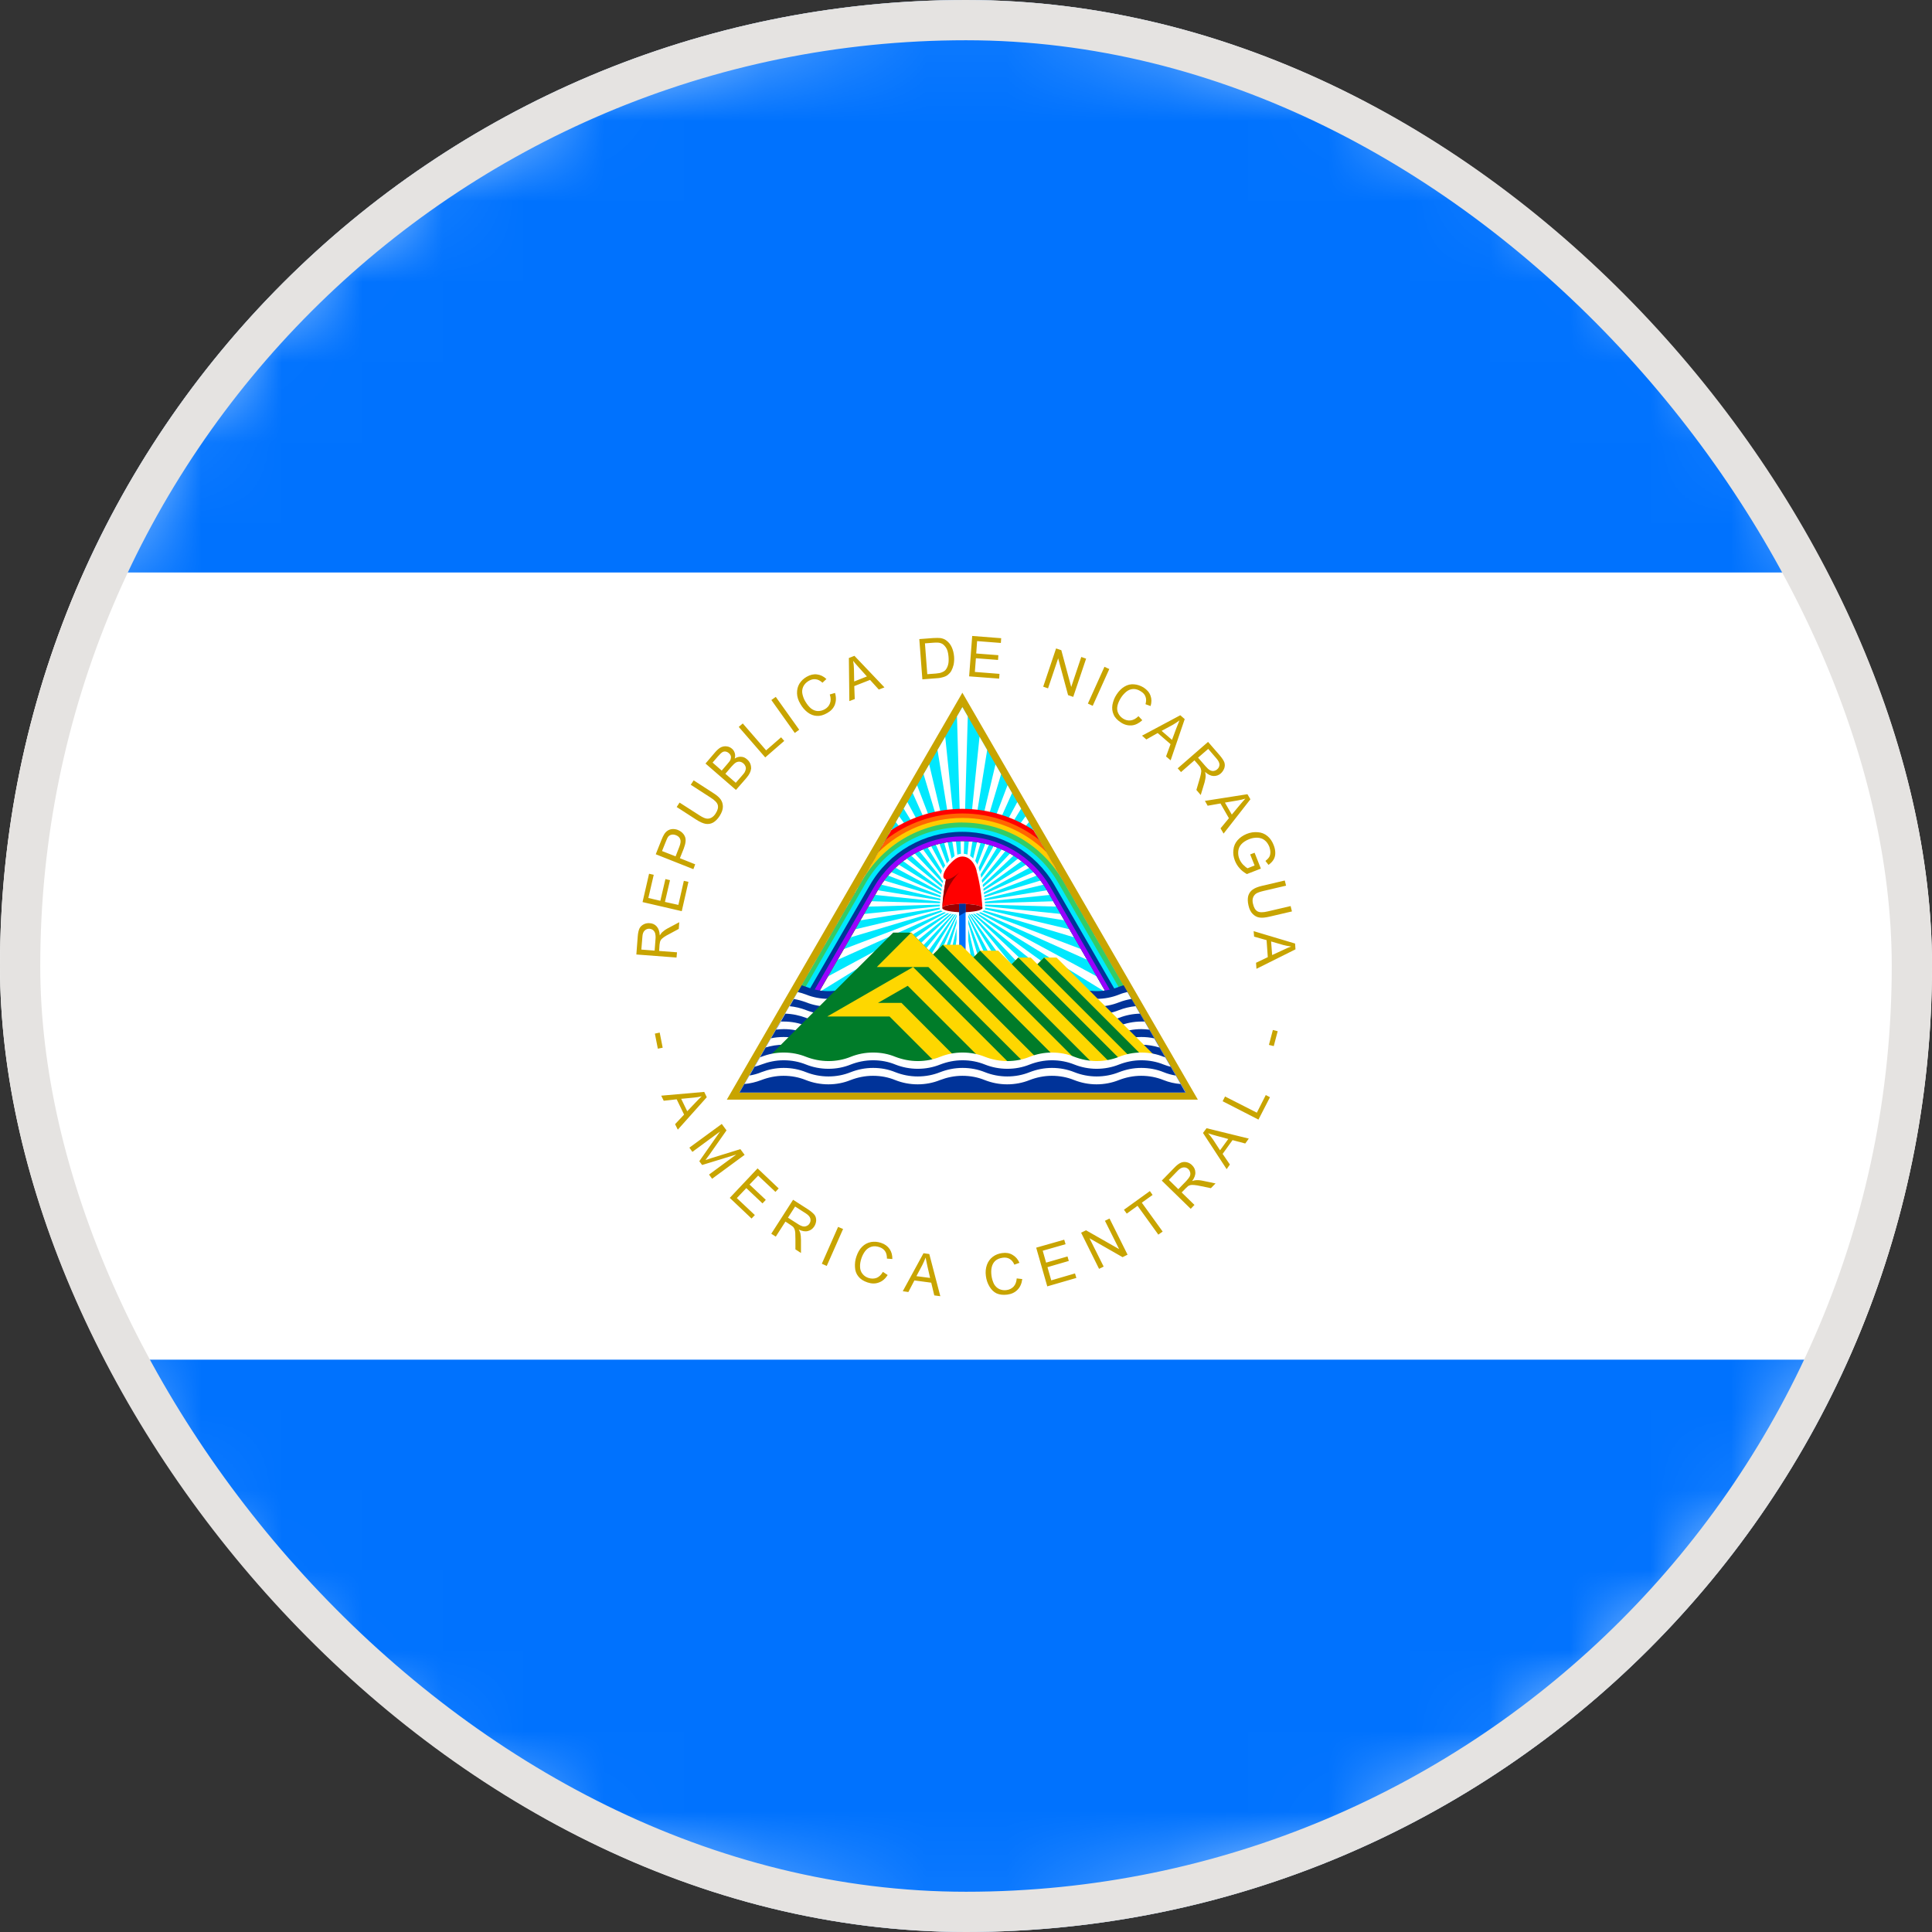 <svg width="24" height="24" viewBox="0 0 24 24" fill="none" xmlns="http://www.w3.org/2000/svg">
<rect x="0" y="0" width="24" height="24" fill="#333333" stroke="none"/>
<g clip-path="url(#clip0_16335_5208)">
<path d="M20.485 20.485C25.171 15.799 25.171 8.201 20.485 3.515C15.799 -1.172 8.201 -1.172 3.515 3.515C-1.172 8.201 -1.172 15.799 3.515 20.485C8.201 25.172 15.799 25.172 20.485 20.485Z" fill="white"/>
<mask id="mask0_16335_5208" style="mask-type:luminance" maskUnits="userSpaceOnUse" x="-1" y="0" width="25" height="24">
<path d="M20.485 20.485C25.171 15.799 25.171 8.201 20.485 3.515C15.799 -1.172 8.201 -1.172 3.515 3.515C-1.172 8.201 -1.172 15.799 3.515 20.485C8.201 25.172 15.799 25.172 20.485 20.485Z" fill="white"/>
</mask>
<g mask="url(#mask0_16335_5208)">
<path d="M29.999 0H-6.001V24H29.999V0Z" fill="white"/>
<path d="M29.999 16.89H-6.001V24.001H29.999V16.89Z" fill="#0072FE"/>
<path d="M29.999 0H-6.001V7.112H29.999V0Z" fill="#0072FE"/>
<path fill-rule="evenodd" clip-rule="evenodd" d="M9.029 13.66H14.88L11.955 8.605L9.029 13.66Z" fill="#C8A400"/>
<path fill-rule="evenodd" clip-rule="evenodd" d="M9.186 13.571H14.724L11.955 8.784L9.186 13.571Z" fill="#00E8FE"/>
<path fill-rule="evenodd" clip-rule="evenodd" d="M12.022 8.9L11.955 11.229L11.888 8.9L11.955 8.784L12.022 8.9Z" fill="white"/>
<path fill-rule="evenodd" clip-rule="evenodd" d="M12.022 13.571L11.955 11.229L11.887 13.571H12.022Z" fill="white"/>
<path fill-rule="evenodd" clip-rule="evenodd" d="M10.563 11.188L11.955 11.229L10.517 11.27L10.563 11.188Z" fill="white"/>
<path fill-rule="evenodd" clip-rule="evenodd" d="M13.346 11.188L11.955 11.229L13.393 11.27L13.346 11.188Z" fill="white"/>
<path fill-rule="evenodd" clip-rule="evenodd" d="M11.742 9.153L11.955 11.229L11.646 9.317L11.742 9.153Z" fill="white"/>
<path fill-rule="evenodd" clip-rule="evenodd" d="M12.333 13.571L11.955 11.229L12.196 13.571H12.333Z" fill="white"/>
<path fill-rule="evenodd" clip-rule="evenodd" d="M10.452 11.382L11.955 11.229L10.396 11.48L10.452 11.382Z" fill="white"/>
<path fill-rule="evenodd" clip-rule="evenodd" d="M13.248 11.02L11.955 11.229L13.29 11.091L13.248 11.02Z" fill="white"/>
<path fill-rule="evenodd" clip-rule="evenodd" d="M11.543 9.496L11.955 11.229L11.473 9.617L11.543 9.496Z" fill="white"/>
<path fill-rule="evenodd" clip-rule="evenodd" d="M12.655 13.571L11.955 11.229L12.51 13.571H12.655Z" fill="white"/>
<path fill-rule="evenodd" clip-rule="evenodd" d="M10.316 11.617L11.955 11.229L10.245 11.74L10.316 11.617Z" fill="white"/>
<path fill-rule="evenodd" clip-rule="evenodd" d="M13.16 10.868L11.955 11.229L13.198 10.934L13.16 10.868Z" fill="white"/>
<path fill-rule="evenodd" clip-rule="evenodd" d="M11.393 9.756L11.955 11.229L11.338 9.852L11.393 9.756Z" fill="white"/>
<path fill-rule="evenodd" clip-rule="evenodd" d="M13.005 13.571L11.955 11.229L12.847 13.571H13.005Z" fill="white"/>
<path fill-rule="evenodd" clip-rule="evenodd" d="M10.141 11.92L11.955 11.229L10.045 12.085L10.141 11.92Z" fill="white"/>
<path fill-rule="evenodd" clip-rule="evenodd" d="M13.078 10.726L11.955 11.229L13.114 10.787L13.078 10.726Z" fill="white"/>
<path fill-rule="evenodd" clip-rule="evenodd" d="M11.272 9.964L11.955 11.229L11.226 10.045L11.272 9.964Z" fill="white"/>
<path fill-rule="evenodd" clip-rule="evenodd" d="M13.398 13.571L11.955 11.229L13.219 13.571H13.398Z" fill="white"/>
<path fill-rule="evenodd" clip-rule="evenodd" d="M9.898 12.338L11.955 11.229L9.757 12.583L9.898 12.338Z" fill="white"/>
<path fill-rule="evenodd" clip-rule="evenodd" d="M12.996 10.586L11.955 11.229L13.033 10.647L12.996 10.586Z" fill="white"/>
<path fill-rule="evenodd" clip-rule="evenodd" d="M11.17 10.141L11.955 11.229L11.128 10.214L11.17 10.141Z" fill="white"/>
<path fill-rule="evenodd" clip-rule="evenodd" d="M13.861 13.571L11.955 11.229L13.648 13.571H13.861Z" fill="white"/>
<path fill-rule="evenodd" clip-rule="evenodd" d="M9.525 12.985L11.955 11.229L9.281 13.406L9.525 12.985Z" fill="white"/>
<path fill-rule="evenodd" clip-rule="evenodd" d="M12.915 10.446L11.955 11.229L12.952 10.508L12.915 10.446Z" fill="white"/>
<path fill-rule="evenodd" clip-rule="evenodd" d="M11.078 10.301L11.955 11.229L11.04 10.365L11.078 10.301Z" fill="white"/>
<path fill-rule="evenodd" clip-rule="evenodd" d="M14.436 13.571L11.955 11.229L14.166 13.571H14.436Z" fill="white"/>
<path fill-rule="evenodd" clip-rule="evenodd" d="M9.475 13.571L11.955 11.229L9.745 13.571H9.475Z" fill="white"/>
<path fill-rule="evenodd" clip-rule="evenodd" d="M12.832 10.301L11.955 11.229L12.869 10.365L12.832 10.301Z" fill="white"/>
<path fill-rule="evenodd" clip-rule="evenodd" d="M10.994 10.446L11.955 11.229L10.957 10.508L10.994 10.446Z" fill="white"/>
<path fill-rule="evenodd" clip-rule="evenodd" d="M14.384 12.984L11.955 11.229L14.627 13.404L14.384 12.984Z" fill="white"/>
<path fill-rule="evenodd" clip-rule="evenodd" d="M10.049 13.571L11.955 11.229L10.263 13.571H10.049Z" fill="white"/>
<path fill-rule="evenodd" clip-rule="evenodd" d="M12.739 10.141L11.955 11.229L12.781 10.213L12.739 10.141Z" fill="white"/>
<path fill-rule="evenodd" clip-rule="evenodd" d="M10.913 10.586L11.955 11.229L10.878 10.647L10.913 10.586Z" fill="white"/>
<path fill-rule="evenodd" clip-rule="evenodd" d="M14.011 12.338L11.955 11.229L14.152 12.583L14.011 12.338Z" fill="white"/>
<path fill-rule="evenodd" clip-rule="evenodd" d="M10.512 13.571L11.955 11.229L10.691 13.571H10.512Z" fill="white"/>
<path fill-rule="evenodd" clip-rule="evenodd" d="M12.637 9.964L11.955 11.229L12.685 10.045L12.637 9.964Z" fill="white"/>
<path fill-rule="evenodd" clip-rule="evenodd" d="M10.832 10.726L11.955 11.229L10.797 10.787L10.832 10.726Z" fill="white"/>
<path fill-rule="evenodd" clip-rule="evenodd" d="M13.768 11.919L11.955 11.229L13.864 12.084L13.768 11.919Z" fill="white"/>
<path fill-rule="evenodd" clip-rule="evenodd" d="M10.906 13.571L11.955 11.229L11.062 13.571H10.906Z" fill="white"/>
<path fill-rule="evenodd" clip-rule="evenodd" d="M12.516 9.754L11.955 11.229L12.572 9.852L12.516 9.754Z" fill="white"/>
<path fill-rule="evenodd" clip-rule="evenodd" d="M10.749 10.868L11.955 11.229L10.711 10.934L10.749 10.868Z" fill="white"/>
<path fill-rule="evenodd" clip-rule="evenodd" d="M13.595 11.617L11.955 11.229L13.664 11.74L13.595 11.617Z" fill="white"/>
<path fill-rule="evenodd" clip-rule="evenodd" d="M11.255 13.571L11.955 11.229L11.399 13.571H11.255Z" fill="white"/>
<path fill-rule="evenodd" clip-rule="evenodd" d="M12.366 9.496L11.955 11.229L12.436 9.617L12.366 9.496Z" fill="white"/>
<path fill-rule="evenodd" clip-rule="evenodd" d="M10.661 11.02L11.955 11.229L10.619 11.091L10.661 11.02Z" fill="white"/>
<path fill-rule="evenodd" clip-rule="evenodd" d="M13.458 11.382L11.955 11.229L13.514 11.48L13.458 11.382Z" fill="white"/>
<path fill-rule="evenodd" clip-rule="evenodd" d="M11.578 13.571L11.955 11.229L11.715 13.571H11.578Z" fill="white"/>
<path fill-rule="evenodd" clip-rule="evenodd" d="M12.168 9.152L11.955 11.229L12.263 9.317L12.168 9.152Z" fill="white"/>
<path fill-rule="evenodd" clip-rule="evenodd" d="M12.028 11.361V12.409H11.883V11.361C11.796 11.354 11.67 11.332 11.673 11.276C11.68 11.164 11.693 11.052 11.715 10.943C11.712 10.942 11.709 10.939 11.707 10.936C11.641 10.871 11.746 10.738 11.793 10.691C11.809 10.675 11.825 10.66 11.842 10.647C11.846 10.644 11.851 10.64 11.856 10.637C11.885 10.616 11.92 10.605 11.957 10.605C12.069 10.605 12.143 10.71 12.166 10.808C12.207 10.96 12.231 11.118 12.239 11.276C12.242 11.332 12.116 11.353 12.029 11.361H12.028Z" fill="white"/>
<path fill-rule="evenodd" clip-rule="evenodd" d="M11.955 10.048C12.275 10.048 12.581 10.143 12.838 10.312L14.724 13.571H14.46L13.002 11.051C12.785 10.677 12.387 10.447 11.955 10.447C11.524 10.447 11.124 10.678 10.909 11.051L9.451 13.571H9.187L11.072 10.312C11.329 10.143 11.635 10.048 11.955 10.048Z" fill="#FF0000"/>
<path fill-rule="evenodd" clip-rule="evenodd" d="M11.955 10.105C12.306 10.105 12.64 10.224 12.907 10.431L14.724 13.571H14.46L13.002 11.051C12.785 10.677 12.387 10.447 11.955 10.447C11.524 10.447 11.124 10.678 10.909 11.051L9.451 13.571H9.187L11.004 10.431C11.272 10.222 11.605 10.105 11.955 10.105Z" fill="#FF6600"/>
<path fill-rule="evenodd" clip-rule="evenodd" d="M11.955 10.161C12.349 10.161 12.721 10.315 12.995 10.582L14.724 13.569H14.46L13.002 11.05C12.785 10.675 12.387 10.446 11.955 10.446C11.524 10.446 11.124 10.677 10.909 11.05L9.451 13.569H9.187L10.916 10.582C11.191 10.316 11.561 10.161 11.955 10.161Z" fill="#FFCC00"/>
<path fill-rule="evenodd" clip-rule="evenodd" d="M11.955 10.218C12.486 10.218 12.952 10.506 13.2 10.935L14.725 13.569H14.461L13.003 11.05C12.787 10.675 12.389 10.446 11.957 10.446C11.525 10.446 11.125 10.677 10.91 11.05L9.452 13.569H9.188L10.713 10.935C10.962 10.506 11.426 10.217 11.958 10.217L11.955 10.218Z" fill="#33CC66"/>
<path fill-rule="evenodd" clip-rule="evenodd" d="M9.251 13.571H9.448L10.906 11.051C11.122 10.677 11.521 10.447 11.953 10.447C12.384 10.447 12.784 10.678 12.999 11.051L14.457 13.571H14.654L13.146 10.966C12.899 10.54 12.444 10.277 11.951 10.277C11.458 10.277 11.002 10.54 10.756 10.966L9.248 13.571H9.251Z" fill="#00E8FE"/>
<path fill-rule="evenodd" clip-rule="evenodd" d="M9.318 13.571H9.45L10.907 11.051C11.124 10.677 11.522 10.447 11.954 10.447C12.386 10.447 12.785 10.678 13.001 11.051L14.458 13.571H14.589L13.098 10.994C12.862 10.584 12.426 10.333 11.953 10.333C11.479 10.333 11.043 10.584 10.807 10.994L9.315 13.571H9.318Z" fill="#003399"/>
<path fill-rule="evenodd" clip-rule="evenodd" d="M9.384 13.571H9.45L10.907 11.051C11.124 10.677 11.522 10.447 11.954 10.447C12.386 10.447 12.785 10.678 13.001 11.051L14.458 13.571H14.524L13.05 11.022C12.823 10.63 12.407 10.39 11.953 10.39C11.498 10.39 11.082 10.63 10.855 11.022L9.381 13.571H9.384Z" fill="#9900FF"/>
<path fill-rule="evenodd" clip-rule="evenodd" d="M12.131 10.818C12.169 10.956 12.194 11.113 12.204 11.279C12.201 11.251 12.091 11.229 11.954 11.229C11.817 11.229 11.708 11.251 11.705 11.279C11.712 11.153 11.729 11.034 11.751 10.924C11.742 10.924 11.735 10.92 11.729 10.914C11.698 10.883 11.736 10.794 11.816 10.716C11.831 10.7 11.846 10.687 11.862 10.675C11.866 10.672 11.869 10.67 11.873 10.667C11.898 10.65 11.926 10.64 11.955 10.64C12.038 10.64 12.108 10.714 12.133 10.819L12.131 10.818Z" fill="#FF0000"/>
<path fill-rule="evenodd" clip-rule="evenodd" d="M11.705 11.278C11.712 11.153 11.729 11.034 11.751 10.924C11.79 10.928 11.855 10.896 11.916 10.837C11.804 10.956 11.727 11.108 11.705 11.278Z" fill="#9A0000"/>
<path fill-rule="evenodd" clip-rule="evenodd" d="M11.955 11.332C12.092 11.332 12.205 11.308 12.205 11.28C12.205 11.252 12.094 11.229 11.955 11.229C11.817 11.229 11.705 11.252 11.705 11.28C11.705 11.308 11.817 11.332 11.955 11.332Z" fill="#9A0000"/>
<path fill-rule="evenodd" clip-rule="evenodd" d="M11.995 11.229V12.376H11.915V11.229C11.927 11.229 11.941 11.229 11.954 11.229C11.966 11.229 11.98 11.229 11.993 11.229H11.995Z" fill="#0072FE"/>
<path fill-rule="evenodd" clip-rule="evenodd" d="M11.995 11.229V11.331L11.915 11.377V11.229C11.927 11.229 11.941 11.229 11.954 11.229C11.966 11.229 11.98 11.229 11.993 11.229H11.995Z" fill="#003399"/>
<path fill-rule="evenodd" clip-rule="evenodd" d="M9.956 12.239C9.975 12.245 9.993 12.251 10.013 12.258C10.098 12.292 10.193 12.312 10.291 12.312C10.389 12.312 10.482 12.293 10.568 12.258C10.653 12.225 10.746 12.205 10.846 12.205C10.945 12.205 11.037 12.223 11.122 12.258C11.208 12.292 11.303 12.312 11.4 12.312C11.498 12.312 11.592 12.293 11.679 12.258C11.765 12.225 11.857 12.205 11.957 12.205C12.056 12.205 12.148 12.223 12.235 12.258C12.32 12.292 12.415 12.312 12.513 12.312C12.611 12.312 12.704 12.293 12.791 12.258C12.876 12.225 12.97 12.205 13.068 12.205C13.165 12.205 13.259 12.223 13.346 12.258C13.431 12.292 13.526 12.312 13.623 12.312C13.719 12.312 13.814 12.293 13.901 12.258C13.919 12.251 13.938 12.245 13.958 12.239L14.728 13.569H9.19L9.96 12.239H9.956Z" fill="#003399"/>
<path fill-rule="evenodd" clip-rule="evenodd" d="M9.908 12.323C9.944 12.331 9.979 12.342 10.013 12.355C10.098 12.389 10.193 12.408 10.291 12.408C10.389 12.408 10.482 12.39 10.568 12.355C10.653 12.321 10.746 12.303 10.846 12.303C10.945 12.303 11.037 12.321 11.122 12.355C11.208 12.389 11.303 12.408 11.4 12.408C11.498 12.408 11.592 12.39 11.679 12.355C11.765 12.321 11.857 12.303 11.957 12.303C12.056 12.303 12.148 12.321 12.235 12.355C12.32 12.389 12.415 12.408 12.513 12.408C12.611 12.408 12.704 12.39 12.791 12.355C12.876 12.321 12.97 12.303 13.068 12.303C13.165 12.303 13.259 12.321 13.346 12.355C13.431 12.389 13.526 12.408 13.623 12.408C13.719 12.408 13.814 12.39 13.901 12.355C13.934 12.341 13.97 12.331 14.005 12.323L14.726 13.571H9.188L9.909 12.323H9.908Z" fill="white"/>
<path fill-rule="evenodd" clip-rule="evenodd" d="M9.858 12.409C9.912 12.418 9.964 12.433 10.013 12.451C10.098 12.485 10.193 12.504 10.291 12.504C10.389 12.504 10.482 12.486 10.568 12.451C10.653 12.418 10.746 12.398 10.846 12.398C10.945 12.398 11.037 12.416 11.122 12.451C11.208 12.485 11.303 12.504 11.4 12.504C11.498 12.504 11.592 12.486 11.679 12.451C11.765 12.418 11.857 12.398 11.957 12.398C12.056 12.398 12.148 12.416 12.235 12.451C12.32 12.485 12.415 12.504 12.513 12.504C12.611 12.504 12.704 12.486 12.791 12.451C12.876 12.418 12.97 12.398 13.068 12.398C13.165 12.398 13.259 12.416 13.346 12.451C13.431 12.485 13.526 12.504 13.623 12.504C13.719 12.504 13.814 12.486 13.901 12.451C13.95 12.432 14.003 12.418 14.056 12.409L14.728 13.571H9.19L9.862 12.409H9.858Z" fill="#003399"/>
<path fill-rule="evenodd" clip-rule="evenodd" d="M9.806 12.499C9.879 12.506 9.949 12.523 10.013 12.548C10.098 12.581 10.193 12.601 10.291 12.601C10.389 12.601 10.482 12.583 10.568 12.548C10.653 12.514 10.746 12.495 10.846 12.495C10.945 12.495 11.037 12.513 11.122 12.548C11.208 12.581 11.303 12.601 11.4 12.601C11.498 12.601 11.592 12.583 11.679 12.548C11.765 12.514 11.857 12.495 11.957 12.495C12.056 12.495 12.148 12.513 12.235 12.548C12.32 12.581 12.415 12.601 12.513 12.601C12.611 12.601 12.704 12.583 12.791 12.548C12.876 12.514 12.97 12.495 13.068 12.495C13.165 12.495 13.259 12.513 13.346 12.548C13.431 12.581 13.526 12.601 13.623 12.601C13.719 12.601 13.814 12.583 13.901 12.548C13.966 12.523 14.035 12.506 14.107 12.499L14.726 13.569H9.188L9.807 12.499H9.806Z" fill="white"/>
<path fill-rule="evenodd" clip-rule="evenodd" d="M9.752 12.592C9.844 12.594 9.932 12.614 10.013 12.644C10.098 12.678 10.193 12.697 10.291 12.697C10.389 12.697 10.482 12.679 10.568 12.644C10.653 12.611 10.746 12.592 10.846 12.592C10.945 12.592 11.037 12.611 11.122 12.644C11.208 12.678 11.303 12.697 11.4 12.697C11.498 12.697 11.592 12.679 11.679 12.644C11.765 12.611 11.857 12.592 11.957 12.592C12.056 12.592 12.148 12.611 12.235 12.644C12.32 12.678 12.415 12.697 12.513 12.697C12.611 12.697 12.704 12.679 12.791 12.644C12.876 12.611 12.97 12.592 13.068 12.592C13.165 12.592 13.259 12.611 13.346 12.644C13.431 12.678 13.526 12.697 13.623 12.697C13.719 12.697 13.814 12.679 13.901 12.644C13.982 12.612 14.07 12.594 14.162 12.592L14.728 13.571H9.19L9.756 12.592H9.752Z" fill="#003399"/>
<path fill-rule="evenodd" clip-rule="evenodd" d="M9.696 12.69C9.708 12.69 9.722 12.69 9.736 12.69C9.834 12.69 9.928 12.709 10.014 12.743C10.1 12.777 10.194 12.797 10.292 12.797C10.39 12.797 10.484 12.778 10.569 12.743C10.654 12.71 10.748 12.69 10.847 12.69C10.946 12.69 11.039 12.709 11.124 12.743C11.209 12.777 11.304 12.797 11.402 12.797C11.5 12.797 11.593 12.778 11.68 12.743C11.767 12.71 11.859 12.69 11.958 12.69C12.057 12.69 12.149 12.709 12.236 12.743C12.321 12.777 12.416 12.797 12.514 12.797C12.612 12.797 12.706 12.778 12.792 12.743C12.878 12.71 12.971 12.69 13.069 12.69C13.167 12.69 13.261 12.709 13.347 12.743C13.432 12.777 13.527 12.797 13.624 12.797C13.72 12.797 13.815 12.778 13.902 12.743C13.987 12.71 14.081 12.69 14.179 12.69C14.193 12.69 14.205 12.69 14.219 12.69L14.729 13.571H9.191L9.701 12.69H9.696Z" fill="white"/>
<path fill-rule="evenodd" clip-rule="evenodd" d="M9.637 12.791C9.669 12.787 9.703 12.784 9.736 12.784C9.834 12.784 9.928 12.802 10.014 12.837C10.1 12.871 10.194 12.89 10.292 12.89C10.39 12.89 10.484 12.872 10.569 12.837C10.654 12.803 10.748 12.784 10.847 12.784C10.946 12.784 11.039 12.802 11.124 12.837C11.209 12.871 11.304 12.89 11.402 12.89C11.5 12.89 11.593 12.872 11.68 12.837C11.767 12.803 11.859 12.784 11.958 12.784C12.057 12.784 12.15 12.802 12.236 12.837C12.322 12.871 12.416 12.89 12.514 12.89C12.612 12.89 12.706 12.872 12.792 12.837C12.878 12.803 12.971 12.784 13.069 12.784C13.167 12.784 13.261 12.802 13.347 12.837C13.432 12.871 13.527 12.89 13.624 12.89C13.72 12.89 13.815 12.872 13.902 12.837C13.987 12.803 14.081 12.784 14.179 12.784C14.212 12.784 14.246 12.787 14.278 12.791L14.728 13.569H9.19L9.64 12.791H9.637Z" fill="#003399"/>
<path fill-rule="evenodd" clip-rule="evenodd" d="M9.574 12.899C9.626 12.887 9.68 12.882 9.735 12.882C9.833 12.882 9.926 12.9 10.013 12.935C10.098 12.969 10.193 12.988 10.291 12.988C10.389 12.988 10.482 12.97 10.568 12.935C10.653 12.901 10.746 12.882 10.846 12.882C10.945 12.882 11.037 12.9 11.122 12.935C11.208 12.969 11.303 12.988 11.4 12.988C11.498 12.988 11.592 12.97 11.679 12.935C11.765 12.901 11.857 12.882 11.957 12.882C12.056 12.882 12.148 12.9 12.235 12.935C12.32 12.969 12.415 12.988 12.513 12.988C12.611 12.988 12.704 12.97 12.791 12.935C12.876 12.901 12.97 12.882 13.068 12.882C13.165 12.882 13.259 12.9 13.346 12.935C13.431 12.969 13.526 12.988 13.623 12.988C13.719 12.988 13.814 12.97 13.901 12.935C13.986 12.901 14.079 12.882 14.177 12.882C14.233 12.882 14.286 12.887 14.338 12.899L14.726 13.571H9.188L9.577 12.899H9.574Z" fill="white"/>
<path fill-rule="evenodd" clip-rule="evenodd" d="M9.508 13.013C9.58 12.991 9.656 12.978 9.735 12.978C9.833 12.978 9.926 12.996 10.013 13.031C10.098 13.065 10.193 13.085 10.291 13.085C10.389 13.085 10.482 13.066 10.568 13.031C10.653 12.998 10.746 12.978 10.846 12.978C10.945 12.978 11.037 12.996 11.122 13.031C11.208 13.065 11.303 13.085 11.4 13.085C11.498 13.085 11.592 13.066 11.679 13.031C11.765 12.998 11.857 12.978 11.957 12.978C12.056 12.978 12.148 12.996 12.235 13.031C12.32 13.065 12.415 13.085 12.513 13.085C12.611 13.085 12.704 13.066 12.791 13.031C12.876 12.998 12.97 12.978 13.068 12.978C13.165 12.978 13.259 12.996 13.346 13.031C13.431 13.065 13.526 13.085 13.623 13.085C13.719 13.085 13.814 13.066 13.901 13.031C13.986 12.998 14.079 12.978 14.177 12.978C14.257 12.978 14.332 12.991 14.404 13.013L14.726 13.571H9.188L9.511 13.013H9.508Z" fill="#003399"/>
<path fill-rule="evenodd" clip-rule="evenodd" d="M13.124 11.895L14.412 13.182H11.681L12.97 11.895H13.124Z" fill="#FED700"/>
<path fill-rule="evenodd" clip-rule="evenodd" d="M11.681 13.182L12.97 11.895L14.257 13.182H11.681Z" fill="#007C29"/>
<path fill-rule="evenodd" clip-rule="evenodd" d="M12.804 11.895L14.092 13.182H11.361L12.65 11.895H12.804Z" fill="#FED700"/>
<path fill-rule="evenodd" clip-rule="evenodd" d="M11.361 13.182L12.65 11.895L13.937 13.182H11.361Z" fill="#007C29"/>
<path fill-rule="evenodd" clip-rule="evenodd" d="M12.4 11.81L13.772 13.182H10.802L12.175 11.81H12.4Z" fill="#FED700"/>
<path fill-rule="evenodd" clip-rule="evenodd" d="M10.802 13.182L12.175 11.81L13.547 13.182H10.802Z" fill="#007C29"/>
<path fill-rule="evenodd" clip-rule="evenodd" d="M11.936 11.736L13.382 13.182H10.266L11.712 11.736H11.936Z" fill="#FED700"/>
<path fill-rule="evenodd" clip-rule="evenodd" d="M10.266 13.182L11.712 11.736L13.157 13.182H10.266Z" fill="#007C29"/>
<path fill-rule="evenodd" clip-rule="evenodd" d="M11.319 11.585L12.918 13.182H9.497L11.096 11.585H11.319Z" fill="#007C29"/>
<path fill-rule="evenodd" clip-rule="evenodd" d="M11.319 11.585L12.918 13.182H11.605L11.05 12.627H10.277L11.343 12.013H10.892L11.319 11.585Z" fill="#FED700"/>
<path fill-rule="evenodd" clip-rule="evenodd" d="M11.276 12.246L10.907 12.458H11.198L11.92 13.182H12.213L11.276 12.246Z" fill="#007C29"/>
<path fill-rule="evenodd" clip-rule="evenodd" d="M11.343 12.013H11.533L12.704 13.182H12.513L11.343 12.013Z" fill="#007C29"/>
<path fill-rule="evenodd" clip-rule="evenodd" d="M9.439 13.135C9.439 13.135 9.452 13.129 9.458 13.128C9.545 13.094 9.637 13.075 9.735 13.075C9.833 13.075 9.926 13.093 10.013 13.128C10.098 13.161 10.193 13.181 10.291 13.181C10.389 13.181 10.482 13.163 10.568 13.128C10.653 13.094 10.746 13.075 10.846 13.075C10.945 13.075 11.037 13.093 11.122 13.128C11.208 13.161 11.303 13.181 11.4 13.181C11.498 13.181 11.592 13.163 11.679 13.128C11.765 13.094 11.857 13.075 11.957 13.075C12.056 13.075 12.148 13.093 12.235 13.128C12.32 13.161 12.415 13.181 12.513 13.181C12.611 13.181 12.704 13.163 12.791 13.128C12.876 13.094 12.97 13.075 13.068 13.075C13.165 13.075 13.259 13.093 13.346 13.128C13.431 13.161 13.526 13.181 13.623 13.181C13.719 13.181 13.814 13.163 13.901 13.128C13.986 13.094 14.079 13.075 14.177 13.075C14.275 13.075 14.369 13.093 14.455 13.128C14.462 13.131 14.468 13.133 14.475 13.135L14.728 13.571H9.19L9.441 13.135H9.439Z" fill="white"/>
<path fill-rule="evenodd" clip-rule="evenodd" d="M9.37 13.252C9.401 13.244 9.43 13.235 9.458 13.224C9.545 13.191 9.637 13.171 9.735 13.171C9.833 13.171 9.926 13.189 10.013 13.224C10.098 13.258 10.193 13.277 10.291 13.277C10.389 13.277 10.482 13.259 10.568 13.224C10.653 13.191 10.746 13.171 10.846 13.171C10.945 13.171 11.037 13.189 11.122 13.224C11.208 13.258 11.303 13.277 11.4 13.277C11.498 13.277 11.592 13.259 11.679 13.224C11.765 13.191 11.857 13.171 11.957 13.171C12.056 13.171 12.148 13.189 12.235 13.224C12.32 13.258 12.415 13.277 12.513 13.277C12.611 13.277 12.704 13.259 12.791 13.224C12.876 13.191 12.97 13.171 13.068 13.171C13.165 13.171 13.259 13.189 13.346 13.224C13.431 13.258 13.526 13.277 13.623 13.277C13.719 13.277 13.814 13.259 13.901 13.224C13.986 13.191 14.079 13.171 14.177 13.171C14.275 13.171 14.369 13.189 14.455 13.224C14.483 13.235 14.513 13.245 14.543 13.252L14.728 13.571H9.19L9.374 13.252H9.37Z" fill="#003399"/>
<path fill-rule="evenodd" clip-rule="evenodd" d="M9.307 13.361C9.36 13.353 9.411 13.339 9.458 13.319C9.545 13.286 9.637 13.266 9.735 13.266C9.833 13.266 9.926 13.284 10.013 13.319C10.098 13.353 10.193 13.372 10.291 13.372C10.389 13.372 10.482 13.354 10.568 13.319C10.653 13.286 10.746 13.266 10.846 13.266C10.945 13.266 11.037 13.284 11.122 13.319C11.208 13.353 11.303 13.372 11.4 13.372C11.498 13.372 11.592 13.354 11.679 13.319C11.765 13.286 11.857 13.266 11.957 13.266C12.056 13.266 12.148 13.284 12.235 13.319C12.32 13.353 12.415 13.372 12.513 13.372C12.611 13.372 12.704 13.354 12.791 13.319C12.876 13.286 12.97 13.266 13.068 13.266C13.165 13.266 13.259 13.284 13.346 13.319C13.431 13.353 13.526 13.372 13.623 13.372C13.719 13.372 13.814 13.354 13.901 13.319C13.986 13.286 14.079 13.266 14.177 13.266C14.275 13.266 14.369 13.284 14.455 13.319C14.504 13.339 14.555 13.353 14.606 13.361L14.726 13.569H9.188L9.309 13.361H9.307Z" fill="white"/>
<path fill-rule="evenodd" clip-rule="evenodd" d="M9.246 13.466C9.32 13.46 9.391 13.442 9.457 13.417C9.543 13.384 9.636 13.364 9.733 13.364C9.831 13.364 9.925 13.382 10.011 13.417C10.097 13.451 10.192 13.47 10.29 13.47C10.387 13.47 10.481 13.452 10.566 13.417C10.652 13.384 10.745 13.364 10.844 13.364C10.944 13.364 11.036 13.382 11.121 13.417C11.206 13.451 11.301 13.47 11.399 13.47C11.497 13.47 11.591 13.452 11.677 13.417C11.764 13.384 11.856 13.364 11.955 13.364C12.055 13.364 12.147 13.382 12.233 13.417C12.319 13.451 12.414 13.47 12.511 13.47C12.609 13.47 12.703 13.452 12.79 13.417C12.875 13.384 12.969 13.364 13.066 13.364C13.164 13.364 13.258 13.382 13.344 13.417C13.43 13.451 13.525 13.47 13.621 13.47C13.717 13.47 13.812 13.452 13.899 13.417C13.984 13.384 14.078 13.364 14.176 13.364C14.274 13.364 14.367 13.382 14.454 13.417C14.521 13.444 14.591 13.46 14.665 13.466L14.725 13.571H9.187L9.247 13.466H9.246Z" fill="#003399"/>
<path fill-rule="evenodd" clip-rule="evenodd" d="M8.406 11.895L7.905 11.857L7.922 11.635C7.925 11.591 7.933 11.557 7.943 11.535C7.954 11.512 7.971 11.496 7.995 11.483C8.019 11.47 8.044 11.466 8.072 11.468C8.107 11.47 8.136 11.484 8.158 11.509C8.181 11.535 8.193 11.571 8.196 11.62C8.206 11.603 8.216 11.591 8.224 11.582C8.244 11.564 8.267 11.547 8.295 11.532L8.438 11.456L8.432 11.539L8.323 11.598C8.291 11.614 8.267 11.628 8.251 11.639C8.234 11.651 8.221 11.662 8.214 11.67C8.207 11.68 8.202 11.69 8.199 11.7C8.198 11.707 8.195 11.719 8.193 11.736L8.188 11.813L8.41 11.83L8.404 11.895H8.406ZM8.132 11.809L8.143 11.666C8.146 11.635 8.143 11.612 8.139 11.595C8.133 11.578 8.125 11.564 8.112 11.554C8.1 11.544 8.084 11.539 8.069 11.537C8.045 11.536 8.026 11.543 8.009 11.559C7.992 11.574 7.982 11.6 7.98 11.638L7.967 11.796L8.132 11.809ZM8.47 11.319L7.982 11.206L8.063 10.854L8.121 10.867L8.054 11.155L8.203 11.19L8.266 10.92L8.323 10.934L8.26 11.204L8.427 11.241L8.495 10.942L8.552 10.955L8.469 11.319H8.47ZM8.613 10.797L8.146 10.612L8.216 10.436C8.228 10.406 8.239 10.382 8.248 10.368C8.26 10.347 8.276 10.33 8.293 10.319C8.309 10.308 8.329 10.301 8.353 10.299C8.375 10.298 8.399 10.301 8.421 10.31C8.46 10.326 8.49 10.352 8.506 10.387C8.525 10.424 8.519 10.474 8.494 10.541L8.446 10.661L8.636 10.737L8.613 10.798V10.797ZM8.392 10.639L8.439 10.519C8.455 10.478 8.459 10.447 8.45 10.425C8.442 10.403 8.425 10.386 8.397 10.375C8.378 10.368 8.36 10.365 8.341 10.369C8.323 10.373 8.309 10.383 8.298 10.397C8.291 10.407 8.283 10.425 8.272 10.453L8.224 10.572L8.39 10.637L8.392 10.639ZM8.58 9.75L8.617 9.694L8.86 9.851C8.902 9.877 8.933 9.904 8.952 9.93C8.97 9.956 8.98 9.986 8.98 10.021C8.98 10.056 8.966 10.094 8.941 10.134C8.916 10.174 8.888 10.201 8.859 10.218C8.829 10.235 8.797 10.239 8.765 10.234C8.733 10.228 8.694 10.211 8.649 10.182L8.406 10.025L8.442 9.97L8.685 10.126C8.722 10.15 8.751 10.164 8.773 10.168C8.796 10.172 8.815 10.169 8.836 10.158C8.856 10.148 8.874 10.13 8.889 10.107C8.916 10.066 8.924 10.031 8.917 10.002C8.91 9.972 8.879 9.94 8.826 9.907L8.583 9.75H8.58ZM9.142 9.813L9.268 9.669C9.289 9.645 9.304 9.623 9.314 9.602C9.324 9.582 9.329 9.563 9.331 9.545C9.331 9.527 9.328 9.507 9.32 9.486C9.311 9.465 9.297 9.447 9.279 9.432C9.257 9.412 9.233 9.402 9.206 9.401C9.18 9.399 9.153 9.406 9.127 9.423C9.134 9.398 9.134 9.374 9.127 9.353C9.12 9.332 9.109 9.314 9.092 9.3C9.074 9.285 9.054 9.275 9.029 9.272C9.004 9.268 8.982 9.272 8.958 9.282C8.935 9.293 8.912 9.313 8.886 9.342L8.764 9.485L9.142 9.813ZM8.966 9.573L8.852 9.473L8.917 9.398C8.941 9.371 8.959 9.353 8.972 9.345C8.984 9.336 9 9.334 9.014 9.336C9.029 9.339 9.042 9.345 9.054 9.356C9.068 9.367 9.075 9.38 9.079 9.394C9.082 9.408 9.079 9.423 9.074 9.439C9.068 9.451 9.056 9.468 9.036 9.49L8.965 9.573H8.966ZM9.141 9.725L9.011 9.612L9.086 9.524C9.107 9.5 9.125 9.483 9.141 9.473C9.156 9.464 9.173 9.461 9.188 9.462C9.205 9.464 9.22 9.471 9.234 9.483C9.247 9.494 9.255 9.506 9.26 9.518C9.265 9.531 9.267 9.543 9.264 9.556C9.262 9.568 9.257 9.581 9.25 9.594C9.246 9.602 9.236 9.613 9.222 9.63L9.139 9.725H9.141ZM9.506 9.409L9.177 9.03L9.227 8.987L9.517 9.321L9.703 9.159L9.742 9.204L9.506 9.409ZM9.873 9.105L9.928 9.065L9.637 8.657L9.582 8.696L9.873 9.105ZM10.308 8.627L10.373 8.608C10.389 8.663 10.387 8.71 10.371 8.754C10.354 8.797 10.323 8.831 10.277 8.857C10.231 8.884 10.186 8.896 10.147 8.893C10.107 8.891 10.069 8.877 10.032 8.849C9.996 8.821 9.967 8.787 9.943 8.745C9.916 8.701 9.902 8.656 9.901 8.613C9.9 8.569 9.909 8.529 9.93 8.494C9.953 8.457 9.982 8.43 10.021 8.407C10.065 8.382 10.108 8.372 10.15 8.378C10.192 8.383 10.231 8.402 10.266 8.435L10.217 8.481C10.189 8.455 10.161 8.441 10.133 8.438C10.105 8.434 10.077 8.441 10.048 8.457C10.014 8.477 9.992 8.501 9.978 8.53C9.965 8.559 9.961 8.59 9.968 8.621C9.975 8.653 9.986 8.684 10.003 8.712C10.024 8.748 10.048 8.778 10.074 8.8C10.101 8.821 10.129 8.832 10.16 8.833C10.19 8.833 10.218 8.826 10.245 8.811C10.277 8.793 10.299 8.768 10.31 8.737C10.322 8.706 10.322 8.67 10.308 8.628V8.627ZM10.551 8.71L10.545 8.174L10.614 8.147L10.987 8.539L10.917 8.566L10.808 8.446L10.612 8.523L10.618 8.684L10.552 8.709L10.551 8.71ZM10.61 8.466L10.769 8.403L10.67 8.293C10.639 8.259 10.615 8.231 10.598 8.209C10.604 8.242 10.607 8.274 10.608 8.309L10.611 8.466H10.61ZM11.458 8.439L11.42 7.939L11.592 7.926C11.631 7.924 11.66 7.924 11.681 7.926C11.711 7.931 11.736 7.94 11.757 7.957C11.785 7.978 11.807 8.005 11.822 8.038C11.838 8.072 11.848 8.111 11.852 8.156C11.855 8.193 11.852 8.227 11.846 8.258C11.839 8.287 11.829 8.312 11.818 8.333C11.806 8.354 11.792 8.369 11.776 8.382C11.761 8.395 11.742 8.404 11.719 8.411C11.697 8.418 11.67 8.424 11.639 8.425L11.459 8.439H11.458ZM11.519 8.375L11.626 8.367C11.659 8.364 11.684 8.36 11.702 8.351C11.72 8.344 11.735 8.335 11.746 8.322C11.76 8.305 11.771 8.283 11.778 8.256C11.785 8.23 11.786 8.196 11.783 8.158C11.779 8.107 11.768 8.066 11.748 8.04C11.729 8.013 11.707 7.995 11.681 7.988C11.663 7.982 11.634 7.981 11.595 7.984L11.49 7.992L11.519 8.375ZM12.039 8.4L12.077 7.9L12.437 7.928L12.433 7.987L12.138 7.964L12.127 8.118L12.402 8.139L12.398 8.198L12.123 8.177L12.11 8.347L12.416 8.371L12.412 8.43L12.039 8.402V8.4ZM12.959 8.53L13.119 8.055L13.184 8.077L13.307 8.534L13.432 8.161L13.492 8.182L13.332 8.657L13.268 8.635L13.145 8.178L13.019 8.551L12.959 8.53ZM13.514 8.74L13.72 8.283L13.78 8.311L13.574 8.768L13.514 8.74ZM14.142 8.896L14.19 8.947C14.149 8.984 14.105 9.007 14.06 9.011C14.014 9.015 13.969 9.004 13.926 8.976C13.881 8.947 13.849 8.914 13.834 8.877C13.817 8.84 13.812 8.8 13.819 8.755C13.828 8.71 13.843 8.669 13.87 8.628C13.898 8.585 13.931 8.551 13.969 8.529C14.007 8.506 14.047 8.497 14.088 8.501C14.13 8.504 14.169 8.518 14.207 8.541C14.248 8.568 14.278 8.601 14.292 8.642C14.307 8.682 14.307 8.724 14.293 8.771L14.23 8.748C14.24 8.712 14.24 8.68 14.23 8.655C14.221 8.628 14.202 8.607 14.173 8.589C14.141 8.568 14.109 8.558 14.077 8.559C14.044 8.561 14.017 8.572 13.991 8.593C13.966 8.614 13.944 8.638 13.926 8.666C13.903 8.702 13.888 8.737 13.881 8.769C13.874 8.803 13.878 8.833 13.891 8.86C13.905 8.888 13.924 8.909 13.95 8.926C13.98 8.945 14.012 8.954 14.046 8.949C14.079 8.945 14.11 8.928 14.141 8.898L14.142 8.896ZM14.187 9.139L14.24 9.186L14.381 9.106L14.541 9.244L14.485 9.397L14.542 9.445L14.717 8.933L14.662 8.885L14.188 9.138L14.187 9.139ZM14.43 9.079L14.569 9.004C14.598 8.987 14.626 8.969 14.652 8.949C14.641 8.976 14.627 9.009 14.611 9.051L14.559 9.191L14.43 9.079ZM14.629 9.545L15.007 9.216L15.153 9.384C15.182 9.418 15.2 9.447 15.209 9.469C15.217 9.493 15.217 9.517 15.209 9.542C15.2 9.567 15.186 9.589 15.165 9.608C15.139 9.631 15.108 9.641 15.074 9.64C15.041 9.638 15.006 9.622 14.97 9.589C14.975 9.609 14.977 9.624 14.977 9.636C14.977 9.662 14.971 9.69 14.963 9.721L14.916 9.876L14.862 9.813L14.897 9.694C14.907 9.661 14.914 9.633 14.918 9.613C14.922 9.594 14.924 9.577 14.921 9.566C14.919 9.555 14.915 9.543 14.911 9.534C14.907 9.527 14.9 9.517 14.889 9.504L14.838 9.445L14.671 9.591L14.627 9.541L14.629 9.545ZM14.883 9.412L14.977 9.52C14.996 9.542 15.014 9.559 15.03 9.567C15.045 9.575 15.062 9.58 15.077 9.577C15.094 9.574 15.108 9.568 15.12 9.557C15.139 9.542 15.147 9.522 15.149 9.5C15.149 9.478 15.137 9.451 15.112 9.423L15.009 9.303L14.883 9.412ZM14.967 9.947L15.002 10.009L15.161 9.981L15.266 10.164L15.162 10.29L15.2 10.355L15.533 9.929L15.496 9.866L14.967 9.949V9.947ZM15.217 9.97L15.372 9.944C15.406 9.939 15.438 9.93 15.47 9.921C15.45 9.942 15.427 9.97 15.397 10.005L15.302 10.119L15.217 9.971V9.97ZM15.53 10.614L15.585 10.593L15.663 10.79L15.489 10.858C15.453 10.837 15.422 10.814 15.399 10.786C15.373 10.758 15.355 10.727 15.341 10.693C15.323 10.647 15.316 10.603 15.322 10.556C15.326 10.512 15.344 10.471 15.373 10.438C15.403 10.404 15.441 10.378 15.487 10.359C15.531 10.341 15.578 10.334 15.625 10.338C15.671 10.341 15.712 10.358 15.745 10.386C15.779 10.414 15.804 10.452 15.822 10.498C15.835 10.531 15.842 10.563 15.842 10.596C15.842 10.628 15.835 10.654 15.821 10.678C15.807 10.702 15.786 10.723 15.758 10.744L15.72 10.695C15.741 10.678 15.756 10.663 15.766 10.647C15.776 10.632 15.78 10.612 15.781 10.59C15.781 10.568 15.777 10.545 15.769 10.521C15.758 10.494 15.744 10.471 15.727 10.453C15.71 10.436 15.692 10.424 15.674 10.417C15.654 10.41 15.636 10.406 15.617 10.406C15.583 10.406 15.55 10.411 15.516 10.425C15.474 10.442 15.442 10.463 15.42 10.488C15.397 10.513 15.385 10.543 15.382 10.575C15.379 10.607 15.383 10.639 15.396 10.67C15.407 10.696 15.422 10.72 15.442 10.741C15.463 10.762 15.481 10.777 15.498 10.786L15.585 10.751L15.53 10.614ZM16.033 11.258L16.049 11.322L15.766 11.388C15.717 11.399 15.677 11.403 15.646 11.398C15.615 11.394 15.586 11.378 15.562 11.354C15.537 11.329 15.519 11.294 15.509 11.247C15.498 11.201 15.498 11.162 15.506 11.129C15.516 11.097 15.533 11.071 15.561 11.051C15.587 11.032 15.626 11.016 15.678 11.004L15.96 10.938L15.976 11.002L15.694 11.068C15.652 11.078 15.621 11.089 15.603 11.101C15.585 11.114 15.572 11.131 15.565 11.153C15.558 11.174 15.558 11.199 15.565 11.227C15.576 11.275 15.594 11.306 15.621 11.321C15.647 11.336 15.691 11.336 15.752 11.321L16.035 11.255L16.033 11.258ZM15.573 11.567L16.088 11.721L16.093 11.793L15.608 12.035L15.603 11.96L15.749 11.89L15.734 11.679L15.579 11.635L15.573 11.565V11.567ZM15.79 11.694L15.803 11.864L15.937 11.802C15.977 11.782 16.011 11.768 16.039 11.758C16.005 11.754 15.973 11.747 15.941 11.739L15.79 11.695V11.694Z" fill="#C8A400"/>
<path fill-rule="evenodd" clip-rule="evenodd" d="M8.135 12.84L8.195 12.827L8.232 13.015L8.172 13.027L8.135 12.84ZM8.213 13.611L8.748 13.564L8.78 13.63L8.42 14.033L8.386 13.965L8.498 13.846L8.406 13.656L8.245 13.674L8.214 13.611H8.213ZM8.462 13.65L8.537 13.804L8.639 13.697C8.67 13.664 8.696 13.638 8.717 13.618C8.685 13.627 8.652 13.632 8.618 13.635L8.462 13.65ZM8.564 14.257L8.601 14.309L8.945 14.056L8.687 14.425L8.722 14.472L9.146 14.342L8.808 14.591L8.846 14.643L9.25 14.346L9.197 14.275L8.845 14.384C8.81 14.395 8.782 14.404 8.764 14.411C8.773 14.397 8.789 14.376 8.81 14.348L9.025 14.042L8.966 13.962L8.562 14.258L8.564 14.257ZM9.067 14.879L9.411 14.514L9.673 14.763L9.633 14.806L9.418 14.604L9.311 14.715L9.513 14.905L9.472 14.949L9.271 14.759L9.153 14.883L9.377 15.094L9.336 15.137L9.065 14.88L9.067 14.879ZM9.581 15.326L9.637 15.362L9.757 15.175L9.821 15.217C9.835 15.227 9.845 15.234 9.851 15.239C9.858 15.248 9.865 15.256 9.869 15.267C9.874 15.278 9.877 15.294 9.879 15.313C9.88 15.333 9.881 15.361 9.881 15.397V15.52L9.95 15.565V15.403C9.95 15.371 9.947 15.343 9.942 15.318C9.939 15.306 9.932 15.291 9.922 15.274C9.967 15.295 10.004 15.301 10.037 15.292C10.069 15.284 10.095 15.266 10.115 15.235C10.13 15.211 10.137 15.188 10.139 15.161C10.139 15.134 10.133 15.111 10.118 15.091C10.102 15.072 10.077 15.049 10.039 15.024L9.852 14.904L9.581 15.326ZM9.788 15.127L9.877 14.988L10.01 15.073C10.041 15.093 10.06 15.114 10.066 15.136C10.072 15.158 10.069 15.179 10.056 15.199C10.048 15.213 10.035 15.223 10.021 15.229C10.006 15.236 9.99 15.238 9.972 15.234C9.954 15.229 9.933 15.22 9.908 15.203L9.788 15.126V15.127ZM10.209 15.699L10.411 15.241L10.473 15.267L10.27 15.726L10.21 15.699H10.209ZM10.97 15.801L11.027 15.839C10.997 15.886 10.96 15.917 10.917 15.932C10.874 15.948 10.828 15.948 10.777 15.931C10.726 15.914 10.688 15.889 10.663 15.857C10.637 15.825 10.623 15.787 10.621 15.742C10.618 15.698 10.623 15.652 10.639 15.607C10.656 15.558 10.679 15.517 10.71 15.487C10.741 15.456 10.777 15.438 10.819 15.429C10.861 15.422 10.902 15.425 10.944 15.439C10.991 15.454 11.027 15.481 11.051 15.516C11.075 15.551 11.086 15.593 11.085 15.64L11.018 15.635C11.018 15.597 11.011 15.566 10.995 15.543C10.98 15.52 10.956 15.503 10.924 15.492C10.888 15.48 10.854 15.478 10.823 15.488C10.793 15.498 10.768 15.515 10.748 15.541C10.728 15.568 10.713 15.596 10.702 15.628C10.688 15.668 10.682 15.706 10.684 15.74C10.685 15.773 10.696 15.803 10.716 15.826C10.735 15.85 10.759 15.865 10.788 15.875C10.823 15.886 10.857 15.886 10.888 15.875C10.918 15.863 10.945 15.839 10.967 15.801H10.97ZM11.215 16.039L11.472 15.568L11.544 15.578L11.681 16.102L11.606 16.092L11.568 15.934L11.359 15.906L11.284 16.05L11.215 16.04V16.039ZM11.385 15.853L11.554 15.875L11.521 15.731C11.511 15.688 11.504 15.652 11.498 15.622C11.487 15.653 11.473 15.684 11.458 15.714L11.384 15.853H11.385ZM12.63 15.881L12.699 15.889C12.692 15.945 12.672 15.99 12.64 16.022C12.608 16.055 12.566 16.075 12.514 16.082C12.461 16.089 12.416 16.083 12.38 16.067C12.344 16.05 12.314 16.02 12.291 15.981C12.268 15.942 12.253 15.899 12.247 15.851C12.24 15.8 12.245 15.754 12.26 15.712C12.275 15.671 12.299 15.638 12.333 15.612C12.366 15.587 12.405 15.572 12.449 15.566C12.499 15.559 12.542 15.566 12.579 15.589C12.616 15.61 12.644 15.642 12.664 15.687L12.601 15.71C12.586 15.675 12.565 15.652 12.541 15.638C12.517 15.624 12.488 15.619 12.456 15.624C12.418 15.629 12.387 15.642 12.363 15.663C12.34 15.685 12.326 15.712 12.319 15.744C12.312 15.776 12.312 15.808 12.316 15.842C12.321 15.884 12.333 15.92 12.348 15.951C12.365 15.98 12.387 16.001 12.415 16.014C12.443 16.026 12.472 16.03 12.502 16.026C12.538 16.022 12.569 16.006 12.591 15.983C12.614 15.958 12.627 15.924 12.63 15.881ZM13.01 15.981L12.872 15.499L13.22 15.4L13.237 15.456L12.953 15.537L12.995 15.685L13.261 15.608L13.277 15.664L13.012 15.741L13.059 15.905L13.354 15.819L13.371 15.875L13.012 15.979L13.01 15.981ZM13.653 15.762L13.43 15.313L13.491 15.283L13.902 15.517L13.726 15.165L13.783 15.137L14.007 15.586L13.945 15.617L13.534 15.382L13.71 15.734L13.653 15.762ZM14.388 15.338L14.443 15.299L14.184 14.94L14.318 14.844L14.284 14.796L13.962 15.028L13.997 15.076L14.131 14.979L14.39 15.338H14.388ZM14.791 15.016L14.432 14.666L14.587 14.507C14.617 14.475 14.645 14.454 14.668 14.444C14.69 14.434 14.715 14.432 14.74 14.437C14.767 14.443 14.789 14.455 14.809 14.475C14.834 14.5 14.848 14.529 14.849 14.563C14.851 14.597 14.837 14.633 14.809 14.672C14.827 14.665 14.842 14.662 14.855 14.661C14.882 14.659 14.909 14.661 14.942 14.668L15.1 14.701L15.042 14.76L14.921 14.735C14.886 14.728 14.858 14.722 14.838 14.721C14.817 14.718 14.802 14.72 14.791 14.721C14.78 14.724 14.77 14.728 14.76 14.733C14.754 14.738 14.745 14.746 14.732 14.759L14.679 14.813L14.838 14.968L14.792 15.016H14.791ZM14.637 14.773L14.736 14.671C14.757 14.648 14.771 14.63 14.78 14.613C14.787 14.597 14.789 14.581 14.785 14.564C14.781 14.549 14.774 14.535 14.763 14.524C14.746 14.507 14.726 14.5 14.703 14.502C14.68 14.503 14.655 14.517 14.63 14.543L14.52 14.657L14.638 14.773H14.637ZM15.238 14.524L15.278 14.466L15.188 14.334L15.311 14.163L15.469 14.205L15.513 14.144L14.988 14.015L14.944 14.074L15.238 14.524ZM15.155 14.288L15.069 14.156C15.049 14.128 15.03 14.102 15.007 14.078C15.034 14.088 15.07 14.098 15.114 14.11L15.258 14.149L15.157 14.288H15.155ZM15.633 13.908L15.188 13.68L15.218 13.621L15.613 13.822L15.724 13.603L15.776 13.63L15.633 13.908ZM15.823 12.995L15.763 12.98L15.812 12.795L15.872 12.81L15.823 12.995Z" fill="#C8A400"/>
</g>
</g>
<rect x="0.25" y="0.25" width="23.5" height="23.5" rx="11.75" stroke="#E5E3E1" stroke-width="0.5"/>
<defs>
<clipPath id="clip0_16335_5208">
<rect width="24" height="24" rx="12" fill="white"/>
</clipPath>
</defs>
</svg>
